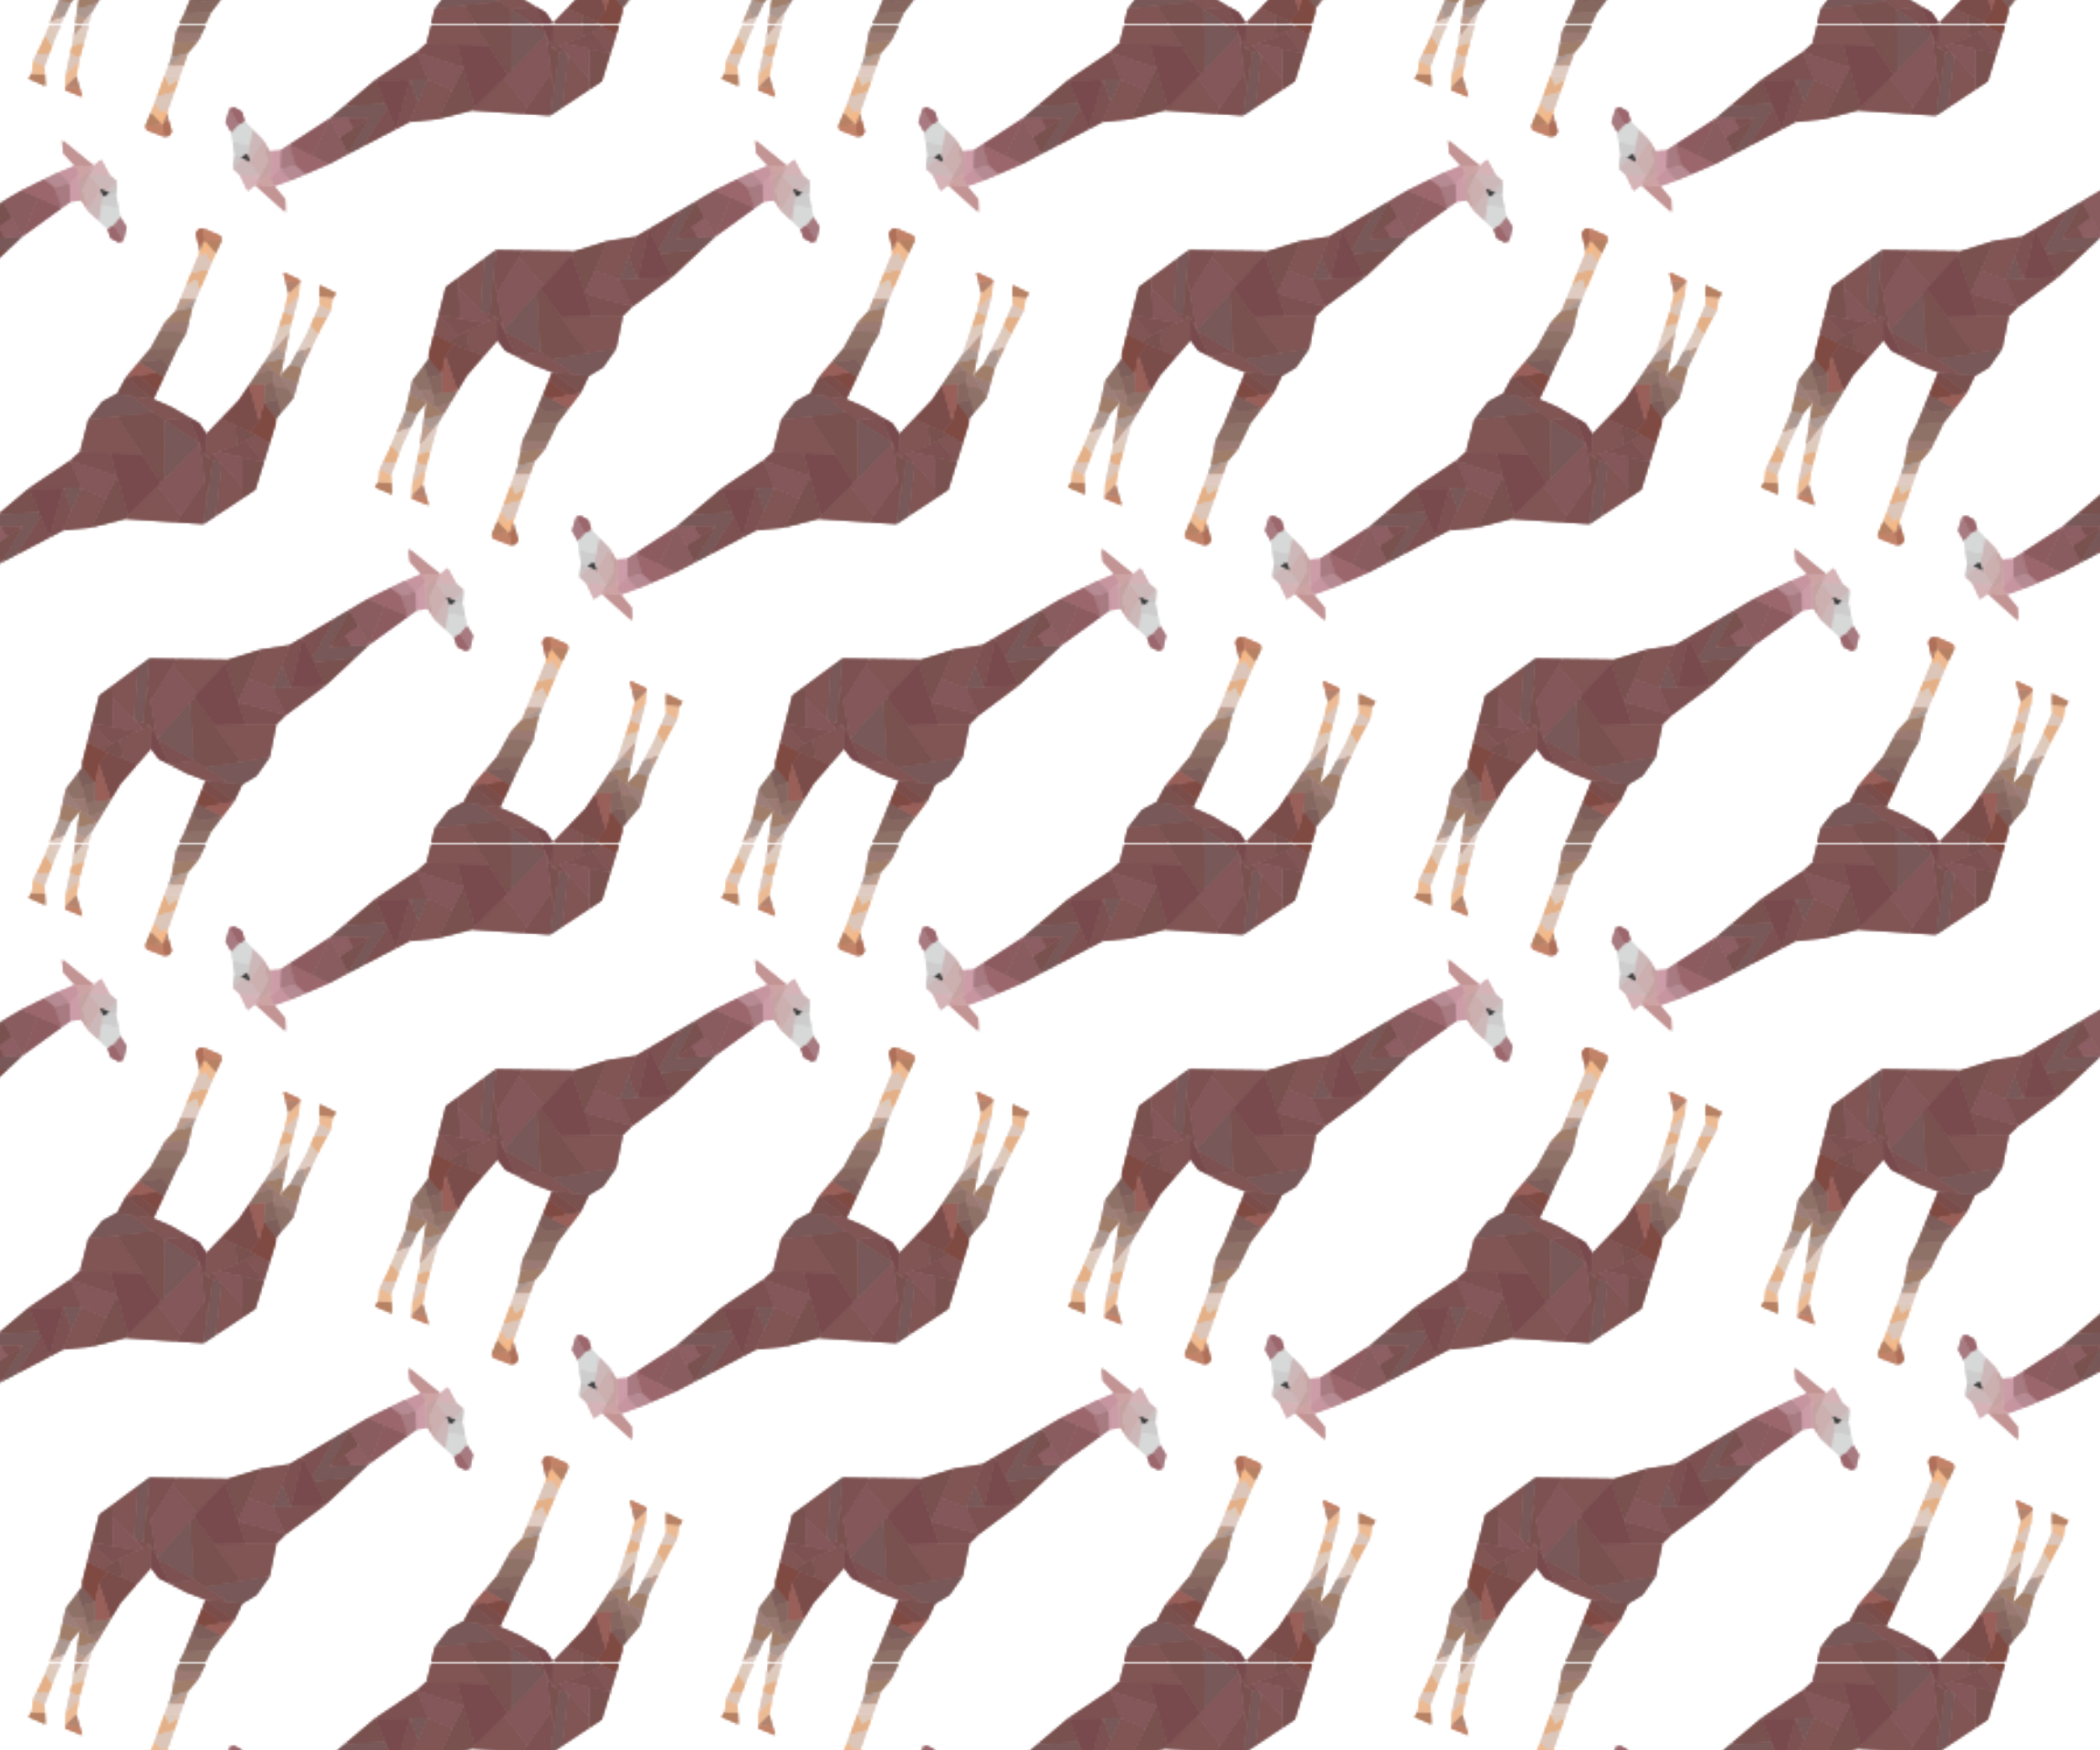 <?xml version="1.0" encoding="UTF-8"?><svg id="uuid-96bd668b-1425-4e79-bad6-74b0c089f5c6" xmlns="http://www.w3.org/2000/svg" width="900" height="750" xmlns:xlink="http://www.w3.org/1999/xlink" viewBox="0 0 900 750"><defs><pattern id="uuid-85607f50-47c5-42d5-9a20-69d7dddb592e" x="0" y="0" width="297" height="350.04" patternTransform="translate(460 -3850)" patternUnits="userSpaceOnUse" viewBox="0 0 297 350.04"><rect y="0" width="297" height="350.04" fill="none" stroke-width="0"/><polygon points="292.07 265.18 308.94 252.99 298.87 248.66 298.87 248.67 292.07 265.18" fill="#8c5b60" stroke-width="0"/><path d="M258.09,265.55l-3.24,8.51,3.71,9.45h.2s4.97-21.27,4.97-21.27l-5.64,3.31ZM198.1,271.26l-1.05,10.65,1.42,7.71,9.48-15.31,1.78-2.86-11.63-.19ZM191.42,297.27l3.96,4.05,3.19-1.43-3.19-1.17-3.97-1.45Z" fill="#7d5151" stroke-width="0"/><polygon points="171.88 338.8 175.44 341.48 178.57 336.3 171.88 338.8" fill="#9b7a73" stroke-width="0"/><polygon points="168.41 336.2 167.27 343.9 175.44 341.48 171.88 338.8 168.41 336.2" fill="#a07e6a" stroke-width="0"/><polygon points="167.27 343.9 167.27 343.9 166.95 346.05 170.82 348.25 173.16 345.27 175.44 341.48 167.27 343.9" fill="#ac9891" stroke-width="0"/><polygon points="166.95 346.05 165.64 354.84 170.82 348.25 166.95 346.05" fill="#bd9d8d" stroke-width="0"/><polygon points="165.64 354.84 171.38 351.7 173.16 345.27 170.82 348.25 165.64 354.84" fill="#dfcbc2" stroke-width="0"/><polygon points="156.28 358.56 157.63 354.98 158.54 353.05 158.54 353.04 155.51 349.5 153.33 354.64 156.28 358.56" fill="#decabb" stroke-width="0"/><polygon points="155.51 349.5 158.92 347.97 157.98 343.69 155.51 349.5" fill="#bd9d8d" stroke-width="0"/><polygon points="155.51 349.5 155.51 349.5 158.54 353.04 161.5 346.81 158.92 347.97 155.51 349.5" fill="#dfcbc2" stroke-width="0"/><polygon points="157.98 343.69 158.92 347.97 161.5 346.81 164.23 341.04 159.48 340.17 157.98 343.69" fill="#ac9891" stroke-width="0"/><polygon points="162.34 327.19 160.93 333.55 160.94 333.55 168.41 336.2 165.07 331.24 162.34 327.19" fill="#9d7f7a" stroke-width="0"/><polygon points="160.93 333.55 159.48 340.17 164.23 341.04 168.41 336.2 160.94 333.55 160.93 333.55" fill="#a07e6a" stroke-width="0"/><polygon points="162.34 327.19 165.07 331.24 170.58 331.24 169.03 326.11 167.35 320.56 162.34 327.19" fill="#8e7268" stroke-width="0"/><polygon points="170.91 333.15 171.88 338.8 178.57 336.3 181.49 331.46 174.71 332.54 170.91 333.15" fill="#8e7268" stroke-width="0"/><polygon points="167.35 320.56 169.03 326.11 174.81 324.44 169.35 317.92 167.35 320.56" fill="#7d5e5a" stroke-width="0"/><polygon points="171.54 307.23 169.41 315.56 169.35 317.92 174.81 324.44 176.45 316.5 176.53 316.3 180.05 311.46 177.7 310.3 171.54 307.23" fill="#7f4a42" stroke-width="0"/><polygon points="176.53 316.3 176.45 316.5 181.49 331.46 185.51 324.8 192.73 316.5 186.73 314.11 180.05 311.46 176.53 316.3" fill="#7b4d4a" stroke-width="0"/><polygon points="185.18 305.89 186.73 314.11 192.73 316.5 192.74 316.5 198.7 309.63 198.58 299.88 195.39 301.31 192.98 302.4 185.18 305.89" fill="#805554" stroke-width="0"/><polygon points="173.64 298.97 171.54 307.23 177.7 310.3 181.78 307.89 173.64 298.97" fill="#805554" stroke-width="0"/><polygon points="176.67 287.08 173.64 298.97 182.74 300.58 182.05 287.7 181.81 283.29 176.67 287.08" fill="#79514e" stroke-width="0"/><polygon points="181.81 283.29 182.05 287.7 191.42 297.27 193.1 274.96 181.81 283.29" fill="#805554" stroke-width="0"/><polygon points="193.1 274.96 193.1 274.96 191.42 297.27 191.42 297.27 195.39 298.71 195.4 298.67 197.05 281.92 198.1 271.26 193.1 274.96" fill="#785858" stroke-width="0"/><polygon points="209.59 352.75 220.43 353.26 224.36 345.19 213.13 345.9 209.59 352.75" fill="#8e7268" stroke-width="0"/><polygon points="213.13 345.9 224.36 345.19 229.17 338.92 219.42 340.82 216.42 337.86 213.13 345.9" fill="#866760" stroke-width="0"/><polygon points="216.42 337.86 219.42 340.82 229.17 338.92 221.57 334.94 218.31 333.24 216.42 337.86" fill="#7d5e5a" stroke-width="0"/><polygon points="218.31 333.24 221.57 334.94 229.15 333.36 220.78 327.17 218.31 333.24" fill="#7f4a42" stroke-width="0"/><polygon points="221.57 334.94 229.17 338.92 234.24 332.29 229.15 333.36 221.57 334.94" fill="#995f59" stroke-width="0"/><polygon points="220.78 327.17 229.15 333.36 234.24 332.29 222.3 323.44 220.78 327.17" fill="#7b4d4a" stroke-width="0"/><polygon points="222.3 323.44 234.24 332.29 237.73 325.05 231.7 324.43 231.69 324.42 222.3 323.44" fill="#79514e" stroke-width="0"/><polygon points="221.89 317.96 231.69 324.42 231.7 324.43 237.73 325.05 243.83 321.41 249.48 313.39 237.38 315.39 221.89 317.96" fill="#785858" stroke-width="0"/><polygon points="206.86 316.6 214.05 320.3 222.3 323.44 231.69 324.42 221.89 317.96 217.17 314.85 206.86 316.6" fill="#805554" stroke-width="0"/><polygon points="198.58 299.88 198.7 309.63 202.08 314.14 206.85 316.59 201.41 305.61 201.41 305.61 201.41 305.6 198.58 299.88" fill="#784a4d" stroke-width="0"/><polygon points="207.95 274.32 218.42 286.35 230.54 273.11 231.73 271.81 209.73 271.45 207.95 274.32" fill="#805554" stroke-width="0"/><polygon points="230.54 273.11 236.15 289.83 240.43 279.91 240.43 279.9 245.79 267.46 231.73 271.81 230.54 273.11" fill="#79514e" stroke-width="0"/><polygon points="225.96 299.84 237.38 315.39 249.48 313.39 252.38 299.27 239.42 299.55 225.96 299.84" fill="#805554" stroke-width="0"/><polygon points="236.15 289.83 239.42 299.55 252.38 299.27 256.35 295.38 236.15 289.83" fill="#7d5151" stroke-width="0"/><polygon points="268.74 272.71 273.47 282.59 286.11 270.76 268.74 272.71" fill="#79514e" stroke-width="0"/><polygon points="240.43 279.9 240.43 279.91 251.08 283.97 258.09 265.55 245.79 267.46 240.43 279.9" fill="#805554" stroke-width="0"/><polygon points="236.15 289.83 256.35 295.38 251.08 283.97 240.43 279.91 236.15 289.83" fill="#84575a" stroke-width="0"/><polygon points="251.08 283.97 256.35 295.38 273.47 282.59 258.75 283.5 258.56 283.51 251.08 283.97" fill="#7d5151" stroke-width="0"/><polygon points="263.73 262.24 267.9 270.96 277.63 254.07 263.73 262.24" fill="#7d5151" stroke-width="0"/><polygon points="267.9 270.96 268.74 272.71 286.11 270.76 292.07 265.18 284.86 265.75 275.01 266.53 283.8 250.44 277.63 254.07 267.9 270.96" fill="#785858" stroke-width="0"/><path d="M166.95,346.05" fill="none" stroke="#1d1d1b" stroke-miterlimit="10" stroke-width=".23"/><polygon points="165.07 331.24 168.41 336.2 171.88 338.8 170.91 333.15 170.58 331.24 165.07 331.24" fill="#9b7a73" stroke-width="0"/><polygon points="176.45 316.5 174.81 324.44 174.71 332.54 181.49 331.46 176.45 316.5" fill="#995f59" stroke-width="0"/><polygon points="169.03 326.11 170.58 331.24 170.91 333.15 174.71 332.54 174.81 324.44 169.03 326.11" fill="#866760" stroke-width="0"/><polygon points="177.7 310.3 180.05 311.46 186.73 314.11 185.18 305.89 181.78 307.89 177.7 310.3" fill="#79514e" stroke-width="0"/><polygon points="173.64 298.97 181.78 307.89 185.18 305.89 192.98 302.4 182.74 300.58 173.64 298.97" fill="#7d5151" stroke-width="0"/><polygon points="182.05 287.7 182.74 300.58 192.98 302.4 195.39 301.31 191.42 297.27 191.42 297.27 182.05 287.7" fill="#84575a" stroke-width="0"/><polygon points="201.41 305.61 206.85 316.59 206.86 316.6 217.17 314.85 201.41 305.61" fill="#7d5151" stroke-width="0"/><polygon points="197.05 281.92 195.4 298.67 195.39 298.71 198.58 299.88 201.41 305.6 198.47 289.63 198.47 289.63 197.05 281.92" fill="#79514e" stroke-width="0"/><polygon points="198.47 289.63 198.47 289.63 201.41 305.6 201.41 305.61 215.52 289.63 217.13 287.8 218.42 286.35 207.95 274.32 198.47 289.63" fill="#84575a" stroke-width="0"/><polygon points="201.41 305.61 201.41 305.61 217.17 314.85 215.52 289.63 201.41 305.61" fill="#785858" stroke-width="0"/><polygon points="215.52 289.63 217.17 314.85 221.89 317.96 237.38 315.39 225.96 299.84 217.13 287.8 215.52 289.63" fill="#79514e" stroke-width="0"/><polygon points="217.13 287.8 225.96 299.84 239.42 299.55 236.15 289.83 230.54 273.11 218.42 286.35 217.13 287.8" fill="#784a4d" stroke-width="0"/><polygon points="263.73 262.24 258.75 283.5 273.47 282.59 268.74 272.71 267.9 270.96 263.73 262.24" fill="#784a4d" stroke-width="0"/><polygon points="254.85 274.06 251.08 283.97 258.56 283.51 254.85 274.06" fill="#785858" stroke-width="0"/><polygon points="275.01 266.53 284.86 265.75 282.08 261.38 275.01 266.53" fill="#7d5151" stroke-width="0"/><polygon points="275.01 266.53 282.08 261.38 287.65 257.31 283.8 250.44 275.01 266.53" fill="#79514e" stroke-width="0"/><polygon points="282.08 261.38 284.86 265.75 292.07 265.18 287.65 257.31 282.08 261.38" fill="#8d5e63" stroke-width="0"/><polygon points="283.8 250.44 287.65 257.31 292.07 265.18 298.87 248.67 298.87 248.66 291.95 245.69 291.92 245.68 291.79 245.75 291.56 245.88 291.56 245.88 283.8 250.44" fill="#895d5f" stroke-width="0"/><polygon points="291.95 245.69 298.87 248.66 308.94 252.99 308.94 252.99 305.81 244.31 301.49 240.97 298.72 242.34 291.95 245.69" fill="#9b676d" stroke-width="0"/><polygon points="31.64 261.94 33.03 266.05 36.37 267.78 38.27 267.16 34.16 260.35 31.64 261.94" fill="#9b676d" stroke-width="0"/><polygon points="34.16 260.35 38.27 267.16 39.65 261.35 36.93 257.05 34.16 260.35" fill="#a77b81" stroke-width="0"/><polygon points="29.51 247.48 28.86 251.94 36.18 253.23 35.05 247.51 32.39 246.72 29.88 248.26 29.51 247.48" fill="#cecdce" stroke-width="0"/><polygon points="28.86 251.94 27.9 258.52 31.64 261.94 34.16 260.35 36.93 257.05 36.18 253.23 28.86 251.94" fill="#d7d8d8" stroke-width="0"/><polygon points="23.34 254.35 27.9 258.52 28.86 251.94 29.51 247.48 28.35 245.01 23.34 254.35" fill="#cdb8b9" stroke-width="0"/><polygon points="31.3 246.2 32.39 246.72 35.05 247.51 35.55 241.84 31.3 246.2" fill="#c9c3c4" stroke-width="0"/><polygon points="28.44 244.84 28.43 244.86 31.3 246.2 35.55 241.84 32.41 239.19 23.92 239.02 28.44 244.84" fill="#cdb8b9" stroke-width="0"/><polygon points="19.29 240.62 19.37 244.04 19.37 244.26 19.49 249.87 20.38 249.76 23.34 254.35 20.87 245.4 23.27 240.38 23.92 239.02 24.93 236.91 27.13 234.01 25.69 235.22 19.76 240.23 19.29 240.62" fill="#c5a3a2" stroke-width="0"/><polygon points="8.81 244.31 11.94 252.99 15.58 250.36 15.37 242.56 8.81 244.31" fill="#a77b81" stroke-width="0"/><polygon points="-4.93 265.18 11.94 252.99 1.87 248.66 1.87 248.67 -4.93 265.18" fill="#8c5b60" stroke-width="0"/><polygon points="-13.2 250.44 -9.35 257.31 -4.93 265.18 1.87 248.67 1.87 248.66 -5.05 245.69 -5.08 245.68 -5.21 245.75 -5.44 245.88 -5.44 245.88 -13.2 250.44" fill="#895d5f" stroke-width="0"/><path d="M17.84,225.85" fill="none" stroke="#1d1d1b" stroke-miterlimit="10" stroke-width=".23"/><polygon points="28.35 245.01 29.51 247.48 29.88 248.26 32.39 246.72 31.3 246.2 28.43 244.86 28.35 245.01" fill="#3d3d3d" stroke-width="0"/><polygon points="15.37 242.56 15.58 250.36 19.49 249.87 19.37 244.26 19.29 240.62 19.25 238.59 17.58 240.3 15.37 242.56" fill="#cd9ca9" stroke-width="0"/><polygon points="23.92 239.02 32.41 239.19 28.86 232.55 27.13 234.01 24.93 236.91 23.92 239.02" fill="#d5b3b7" stroke-width="0"/><polygon points="20.87 245.4 23.34 254.35 28.35 245.01 28.43 244.86 28.44 244.84 23.92 239.02 23.27 240.38 20.87 245.4" fill="#ccafaf" stroke-width="0"/><polygon points="12.23 224.3 12.7 229.61 17.78 235.08 25.69 235.22 12.23 224.3" fill="#c39494" stroke-width="0"/><polygon points="17.78 235.08 19.25 238.59 19.29 240.62 25.69 235.22 17.78 235.08" fill="#cea3a3" stroke-width="0"/><polygon points="10.82 237.99 15.37 242.56 17.58 240.3 19.25 238.59 17.78 235.08 10.82 237.99" fill="#c695a0" stroke-width="0"/><polygon points="4.49 240.97 8.81 244.31 15.37 242.56 10.82 237.99 9.14 238.69 4.71 240.87 4.49 240.97" fill="#b68a92" stroke-width="0"/><polygon points="-5.05 245.69 1.87 248.66 11.94 252.99 11.94 252.99 8.81 244.31 4.49 240.97 1.72 242.34 -5.05 245.69" fill="#9b676d" stroke-width="0"/><polygon points="102.24 322.34 98.82 319.49 95.44 324.5 102.24 322.34" fill="#9b7a73" stroke-width="0"/><polygon points="105.58 325.12 107.1 317.48 98.82 319.49 102.24 322.34 105.58 325.12" fill="#a07e6a" stroke-width="0"/><polygon points="107.1 317.48 107.11 317.48 107.53 315.35 103.78 312.96 101.29 315.82 98.82 319.49 107.1 317.48" fill="#ac9891" stroke-width="0"/><polygon points="107.53 315.35 109.28 306.64 103.78 312.96 107.53 315.35" fill="#bd9d8d" stroke-width="0"/><polygon points="109.28 306.64 103.39 309.49 101.29 315.82 103.78 312.96 109.28 306.64" fill="#dfcbc2" stroke-width="0"/><polygon points="109.28 306.64 109.28 306.64 109.7 304.52 110.24 302.49 105.23 303.93 103.39 309.49 109.28 306.64" fill="#decabb" stroke-width="0"/><polygon points="110.24 302.49 111.06 299.4 107.28 297.74 105.23 303.93 110.24 302.49" fill="#e4b087" stroke-width="0"/><polygon points="111.06 299.4 113.34 290.81 107.72 295.91 107.28 297.74 111.06 299.4" fill="#dcc5b9" stroke-width="0"/><polygon points="113.34 290.81 113.89 285.26 109.2 289.74 107.72 295.91 113.34 290.81" fill="#ecbb94" stroke-width="0"/><polygon points="113.89 285.26 107.89 284.38 109.2 289.74 113.89 285.26" fill="#b4846f" stroke-width="0"/><polygon points="113.89 285.26 114 284.11 107.02 280.83 107.89 284.38 113.89 285.26" fill="#c38369" stroke-width="0"/><polygon points="129.49 289.75 122.52 286.32 122.58 291.27 127.96 291.78 129.49 289.75" fill="#b78264" stroke-width="0"/><polygon points="127.02 297.3 127.96 291.78 122.58 291.27 122.63 294.63 127.02 297.3" fill="#ecbb94" stroke-width="0"/><polygon points="127.02 297.3 122.63 294.63 120.33 299.92 125.45 300.11 127.02 297.3" fill="#dcc5b9" stroke-width="0"/><polygon points="125.45 300.11 120.33 299.92 118.82 303.39 121.57 307.46 123.03 304.45 125.45 300.11" fill="#e4b087" stroke-width="0"/><polygon points="118.82 303.39 117.29 306.9 116.28 308.79 116.28 308.79 119.13 312.48 121.57 307.46 118.82 303.39" fill="#decabb" stroke-width="0"/><polygon points="119.13 312.48 115.65 313.84 116.37 318.16 119.13 312.48" fill="#bd9d8d" stroke-width="0"/><polygon points="119.13 312.48 119.13 312.48 116.28 308.79 113.01 314.87 115.65 313.84 119.13 312.48" fill="#dfcbc2" stroke-width="0"/><polygon points="116.37 318.16 115.65 313.84 113.01 314.87 109.99 320.49 114.7 321.61 116.37 318.16" fill="#ac9891" stroke-width="0"/><polygon points="111.19 334.42 112.91 328.14 112.91 328.13 105.58 325.12 108.66 330.24 111.19 334.42" fill="#9d7f7a" stroke-width="0"/><polygon points="112.91 328.14 114.7 321.61 109.99 320.49 105.58 325.12 112.91 328.13 112.91 328.14" fill="#a07e6a" stroke-width="0"/><polygon points="111.19 334.42 108.66 330.24 103.16 329.96 104.46 335.16 105.85 340.79 111.19 334.42" fill="#8e7268" stroke-width="0"/><polygon points="102.93 328.04 102.24 322.34 95.44 324.5 92.28 329.19 99.1 328.46 102.93 328.04" fill="#8e7268" stroke-width="0"/><polygon points="105.85 340.79 104.46 335.16 98.6 336.54 103.73 343.33 105.85 340.79" fill="#7d5e5a" stroke-width="0"/><polygon points="101 353.89 103.54 345.68 103.73 343.33 98.6 336.54 96.56 344.39 96.47 344.59 92.7 349.24 94.99 350.52 101 353.89" fill="#7f4a42" stroke-width="0"/><polygon points="96.47 344.59 96.56 344.39 92.28 329.19 87.92 335.64 80.29 343.57 86.18 346.26 92.7 349.24 96.47 344.59" fill="#7b4d4a" stroke-width="0"/><polygon points="87.3 354.55 86.18 346.26 80.29 343.57 80.29 343.57 73.99 350.13 73.62 359.87 76.88 358.6 79.34 357.65 87.3 354.55" fill="#805554" stroke-width="0"/><polygon points="77.9 272.4 76.28 270.54 73.15 272.39 76.07 276.45 76.85 274.62 77.9 272.4" fill="#ecbb94" stroke-width="0"/><polygon points="71.29 271.97 73.31 267.14 70.67 269.23 71.29 271.97" fill="#b4846f" stroke-width="0"/><polygon points="76.28 270.54 73.31 267.14 71.29 271.97 70.46 273.99 73.15 272.39 76.28 270.54" fill="#f5b887" stroke-width="0"/><polygon points="80.58 266.73 73.31 267.14 76.28 270.54 77.9 272.4 80.58 266.73" fill="#b78264" stroke-width="0"/><polygon points="73.31 267.14 72.7 262 70.66 262.32 69.48 264.02 70.67 269.23 73.31 267.14" fill="#af705a" stroke-width="0"/><polygon points="80.58 266.73 80.03 265.21 72.7 262 73.31 267.14 80.58 266.73" fill="#c38369" stroke-width="0"/><polygon points="71.09 288.04 74.83 279.34 74.79 279.35 67.6 280.96 65.47 286.17 69.62 283.61 71.09 288.04" fill="#e4b087" stroke-width="0"/><polygon points="74.83 279.34 76.07 276.45 73.15 272.39 70.46 273.99 67.6 280.96 74.79 279.35 74.83 279.34" fill="#dcc5b9" stroke-width="0"/><polygon points="71.09 288.04 69.62 283.61 65.47 286.17 64.91 287.51 71.09 288.04" fill="#decabb" stroke-width="0"/><polygon points="69.29 292.23 71.09 288.04 64.91 287.51 63.02 292.12 69.29 292.23" fill="#dfcbc2" stroke-width="0"/><polygon points="69.29 292.23 63.02 292.12 60.85 297.42 69.29 292.23" fill="#bd9d8d" stroke-width="0"/><polygon points="66.38 301.77 67.78 295.75 60.85 297.42 56.19 302.37 66.38 301.77" fill="#a07e6a" stroke-width="0"/><polygon points="65.28 306.52 66.38 301.77 56.19 302.37 54.48 305.47 65.28 306.52" fill="#9b7a73" stroke-width="0"/><polygon points="65.28 306.52 54.48 305.47 50.15 313.33 61.4 313.18 65.28 306.52" fill="#8e7268" stroke-width="0"/><polygon points="61.4 313.18 50.15 313.33 45.04 319.35 54.86 317.94 57.71 321.05 61.4 313.18" fill="#866760" stroke-width="0"/><polygon points="57.71 321.05 54.86 317.94 45.04 319.35 52.42 323.7 55.6 325.57 57.71 321.05" fill="#7d5e5a" stroke-width="0"/><polygon points="55.6 325.57 52.42 323.7 44.77 324.9 52.82 331.5 55.6 325.57" fill="#7f4a42" stroke-width="0"/><polygon points="52.42 323.7 45.04 319.35 39.63 325.71 44.77 324.9 52.42 323.7" fill="#995f59" stroke-width="0"/><polygon points="52.82 331.5 44.77 324.9 39.63 325.71 51.11 335.15 52.82 331.5" fill="#7b4d4a" stroke-width="0"/><polygon points="51.11 335.15 39.63 325.71 35.79 332.77 41.77 333.7 41.78 333.7 51.11 335.15" fill="#79514e" stroke-width="0"/><polygon points="51.25 340.65 41.78 333.7 41.77 333.7 35.79 332.77 29.51 336.1 23.46 343.83 35.65 342.43 51.25 340.65" fill="#785858" stroke-width="0"/><polygon points="66.19 342.77 59.19 338.7 51.11 335.15 41.78 333.7 51.25 340.65 55.81 343.99 66.19 342.77" fill="#805554" stroke-width="0"/><polygon points="73.62 359.87 73.99 350.13 70.84 345.46 66.2 342.77 71.08 354.01 71.08 354.02 71.08 354.02 73.62 359.87" fill="#784a4d" stroke-width="0"/><polygon points="46.27 358.54 35.65 342.43 23.46 343.83 19.86 357.78 32.82 358.15 46.27 358.54" fill="#805554" stroke-width="0"/><path d="M107.53,315.35" fill="none" stroke="#1d1d1b" stroke-miterlimit="10" stroke-width=".23"/><polygon points="108.66 330.24 105.58 325.12 102.24 322.34 102.93 328.04 103.16 329.96 108.66 330.24" fill="#9b7a73" stroke-width="0"/><polygon points="67.78 295.75 69.29 292.23 60.85 297.42 67.78 295.75" fill="#ac9891" stroke-width="0"/><polygon points="96.56 344.39 98.6 336.54 99.1 328.46 92.28 329.19 96.56 344.39" fill="#995f59" stroke-width="0"/><polygon points="104.46 335.16 103.16 329.96 102.93 328.04 99.1 328.46 98.6 336.54 104.46 335.16" fill="#866760" stroke-width="0"/><polygon points="94.99 350.52 92.7 349.24 86.18 346.26 87.3 354.55 90.8 352.72 94.99 350.52" fill="#79514e" stroke-width="0"/><polygon points="71.08 354.01 66.2 342.77 66.19 342.77 55.81 343.99 71.08 354.01" fill="#7d5151" stroke-width="0"/><polygon points="71.08 354.02 71.08 354.01 55.81 343.99 56.19 369.27 71.08 354.02" fill="#785858" stroke-width="0"/><polygon points="56.19 369.27 55.81 343.99 51.25 340.65 35.65 342.43 46.27 358.54 54.49 371.01 56.19 369.27" fill="#79514e" stroke-width="0"/><polygon points="294.81 197.71 301.94 200.79 301.63 195.84 296.23 195.6 294.81 197.71" fill="#b78264" stroke-width="0"/><polygon points="296.89 190.04 296.23 195.6 301.63 195.84 301.41 192.49 296.89 190.04" fill="#ecbb94" stroke-width="0"/><polygon points="296.89 190.04 301.41 192.49 303.44 187.09 298.32 187.16 296.89 190.04" fill="#dcc5b9" stroke-width="0"/><polygon points="180.14 86.92 181.53 91.03 184.87 92.77 186.77 92.14 182.66 85.34 180.14 86.92" fill="#9b676d" stroke-width="0"/><polygon points="182.66 85.34 186.77 92.14 188.15 86.33 185.43 82.03 182.66 85.34" fill="#a77b81" stroke-width="0"/><polygon points="178.01 72.46 177.36 76.92 184.68 78.22 183.55 72.49 180.89 71.71 178.38 73.24 178.01 72.46" fill="#cecdce" stroke-width="0"/><polygon points="177.36 76.92 176.4 83.51 180.14 86.92 182.66 85.34 185.43 82.03 184.68 78.22 177.36 76.92" fill="#d7d8d8" stroke-width="0"/><polygon points="171.84 79.33 176.4 83.51 177.36 76.92 178.01 72.46 176.85 70 171.84 79.33" fill="#cdb8b9" stroke-width="0"/><polygon points="179.8 71.19 180.89 71.71 183.55 72.49 184.05 66.82 179.8 71.19" fill="#c9c3c4" stroke-width="0"/><polygon points="176.94 69.82 176.93 69.84 179.8 71.19 184.05 66.82 180.91 64.17 172.42 64 176.94 69.82" fill="#cdb8b9" stroke-width="0"/><polygon points="167.79 65.6 167.87 69.02 167.87 69.24 167.99 74.85 168.88 74.74 171.84 79.33 169.37 70.38 171.77 65.36 172.42 64 173.43 61.89 175.63 58.99 174.19 60.2 168.26 65.21 167.79 65.6" fill="#c5a3a2" stroke-width="0"/><polygon points="157.31 69.29 160.44 77.97 164.08 75.34 163.87 67.55 157.31 69.29" fill="#a77b81" stroke-width="0"/><polygon points="143.57 90.16 160.44 77.97 150.37 73.65 150.37 73.65 143.57 90.16" fill="#8c5b60" stroke-width="0"/><path d="M109.59,90.53l-3.24,8.51,3.71,9.45h.2s4.97-21.27,4.97-21.27l-5.64,3.31ZM49.6,96.25l-1.05,10.65,1.42,7.71,9.48-15.31,1.78-2.86-11.63-.19ZM42.92,122.25l3.96,4.05,3.19-1.43-3.19-1.17-3.97-1.45Z" fill="#7d5151" stroke-width="0"/><polygon points="23.38 163.79 26.94 166.46 30.07 161.29 23.38 163.79" fill="#9b7a73" stroke-width="0"/><polygon points="19.91 161.18 18.77 168.88 26.94 166.46 23.38 163.79 19.91 161.18" fill="#a07e6a" stroke-width="0"/><polygon points="18.77 168.88 18.77 168.89 18.45 171.03 22.32 173.23 24.66 170.25 26.94 166.46 18.77 168.88" fill="#ac9891" stroke-width="0"/><polygon points="18.45 171.03 17.14 179.82 22.32 173.23 18.45 171.03" fill="#bd9d8d" stroke-width="0"/><polygon points="17.14 179.82 22.88 176.68 24.66 170.25 22.32 173.23 17.14 179.82" fill="#dfcbc2" stroke-width="0"/><polygon points="17.14 179.82 17.14 179.82 16.83 181.96 16.39 184.02 21.32 182.32 22.88 176.68 17.14 179.82" fill="#decabb" stroke-width="0"/><polygon points="16.39 184.02 15.73 187.14 19.59 188.61 21.32 182.32 16.39 184.02" fill="#e4b087" stroke-width="0"/><polygon points="15.73 187.14 13.88 195.83 19.24 190.46 19.59 188.61 15.73 187.14" fill="#dcc5b9" stroke-width="0"/><polygon points="13.88 195.83 13.61 201.41 18.07 196.7 19.24 190.46 13.88 195.83" fill="#ecbb94" stroke-width="0"/><polygon points="13.61 201.41 19.65 201.99 18.07 196.7 13.61 201.41" fill="#b4846f" stroke-width="0"/><polygon points="13.61 201.41 13.55 202.56 20.69 205.48 19.65 201.99 13.61 201.41" fill="#c38369" stroke-width="0"/><polygon points="-2.19 197.71 4.94 200.79 4.63 195.84 -.77 195.6 -2.19 197.71" fill="#b78264" stroke-width="0"/><polygon points="-.11 190.04 -.77 195.6 4.63 195.84 4.41 192.49 -.11 190.04" fill="#ecbb94" stroke-width="0"/><polygon points="-.11 190.04 4.41 192.49 6.44 187.09 1.32 187.16 -.11 190.04" fill="#dcc5b9" stroke-width="0"/><polygon points="1.32 187.16 6.44 187.09 7.78 183.54 4.83 179.62 3.52 182.7 1.32 187.16" fill="#e4b087" stroke-width="0"/><polygon points="7.78 183.54 9.13 179.96 10.04 178.03 10.04 178.03 7.01 174.49 4.83 179.62 7.78 183.54" fill="#decabb" stroke-width="0"/><polygon points="7.01 174.48 10.42 172.95 9.48 168.67 7.01 174.48" fill="#bd9d8d" stroke-width="0"/><polygon points="7.01 174.48 7.01 174.49 10.04 178.03 13 171.79 10.42 172.95 7.01 174.48" fill="#dfcbc2" stroke-width="0"/><polygon points="9.48 168.67 10.42 172.95 13 171.79 15.73 166.02 10.98 165.15 9.48 168.67" fill="#ac9891" stroke-width="0"/><polygon points="13.84 152.17 12.43 158.54 12.44 158.54 19.91 161.18 16.57 156.22 13.84 152.17" fill="#9d7f7a" stroke-width="0"/><polygon points="12.43 158.54 10.98 165.15 15.73 166.02 19.91 161.18 12.44 158.54 12.43 158.54" fill="#a07e6a" stroke-width="0"/><polygon points="13.84 152.17 16.57 156.22 22.08 156.22 20.53 151.09 18.85 145.54 13.84 152.17" fill="#8e7268" stroke-width="0"/><polygon points="22.41 158.13 23.38 163.79 30.07 161.29 32.99 156.45 26.21 157.52 22.41 158.13" fill="#8e7268" stroke-width="0"/><polygon points="18.85 145.54 20.53 151.09 26.31 149.42 20.85 142.9 18.85 145.54" fill="#7d5e5a" stroke-width="0"/><polygon points="23.04 132.21 20.91 140.54 20.85 142.9 26.31 149.42 27.95 141.48 28.03 141.28 31.55 136.45 29.2 135.28 23.04 132.21" fill="#7f4a42" stroke-width="0"/><polygon points="28.03 141.28 27.95 141.48 32.99 156.45 37.01 149.78 44.23 141.48 38.23 139.09 31.55 136.45 28.03 141.28" fill="#7b4d4a" stroke-width="0"/><polygon points="36.68 130.87 38.23 139.09 44.23 141.48 44.24 141.48 50.2 134.62 50.08 124.86 46.89 126.3 44.48 127.38 36.68 130.87" fill="#805554" stroke-width="0"/><polygon points="25.14 123.95 23.04 132.21 29.2 135.28 33.28 132.88 25.14 123.95" fill="#805554" stroke-width="0"/><polygon points="28.17 112.06 25.14 123.95 34.24 125.56 33.55 112.68 33.31 108.27 28.17 112.06" fill="#79514e" stroke-width="0"/><polygon points="33.31 108.27 33.55 112.68 42.92 122.25 44.6 99.94 33.31 108.27" fill="#805554" stroke-width="0"/><polygon points="44.6 99.94 44.6 99.94 42.92 122.25 42.92 122.25 46.89 123.7 46.9 123.66 48.55 106.9 49.6 96.25 44.6 99.94" fill="#785858" stroke-width="0"/><polygon points="50.2 212.44 51.92 214.22 54.94 212.21 51.83 208.31 51.14 210.17 50.2 212.44" fill="#ecbb94" stroke-width="0"/><polygon points="56.83 212.54 55.05 217.47 57.59 215.25 56.83 212.54" fill="#b4846f" stroke-width="0"/><polygon points="51.92 214.22 55.05 217.47 56.83 212.54 57.55 210.48 54.94 212.21 51.92 214.22" fill="#f5b887" stroke-width="0"/><polygon points="47.8 218.24 55.05 217.47 51.92 214.22 50.2 212.44 47.8 218.24" fill="#b78264" stroke-width="0"/><polygon points="55.05 217.47 55.91 222.57 57.94 222.15 59.03 220.38 57.59 215.25 55.05 217.47" fill="#af705a" stroke-width="0"/><polygon points="47.8 218.24 48.43 219.73 55.91 222.57 55.05 217.47 47.8 218.24" fill="#c38369" stroke-width="0"/><polygon points="56.22 196.48 52.92 205.36 52.95 205.34 60.06 203.37 61.93 198.07 57.91 200.83 56.22 196.48" fill="#e4b087" stroke-width="0"/><polygon points="52.92 205.36 51.83 208.31 54.94 212.21 57.55 210.48 60.06 203.37 52.95 205.34 52.92 205.36" fill="#dcc5b9" stroke-width="0"/><polygon points="56.22 196.48 57.91 200.83 61.93 198.07 62.41 196.69 56.22 196.48" fill="#decabb" stroke-width="0"/><polygon points="57.8 192.2 56.22 196.48 62.41 196.69 64.07 192 57.8 192.2" fill="#dfcbc2" stroke-width="0"/><polygon points="57.8 192.2 64.07 192 65.97 186.6 57.8 192.2" fill="#bd9d8d" stroke-width="0"/><polygon points="60.23 182.53 59.13 188.61 65.97 186.6 70.38 181.42 60.23 182.53" fill="#a07e6a" stroke-width="0"/><polygon points="61.09 177.73 60.23 182.53 70.38 181.42 71.93 178.24 61.09 177.73" fill="#9b7a73" stroke-width="0"/><polygon points="61.09 177.73 71.93 178.24 75.86 170.17 64.63 170.88 61.09 177.73" fill="#8e7268" stroke-width="0"/><polygon points="64.63 170.88 75.86 170.17 80.67 163.9 70.92 165.8 67.92 162.84 64.63 170.88" fill="#866760" stroke-width="0"/><polygon points="67.92 162.84 70.92 165.8 80.67 163.9 73.07 159.92 69.81 158.22 67.92 162.84" fill="#7d5e5a" stroke-width="0"/><polygon points="69.81 158.22 73.07 159.92 80.65 158.34 72.28 152.15 69.81 158.22" fill="#7f4a42" stroke-width="0"/><polygon points="73.07 159.92 80.67 163.9 85.74 157.28 80.65 158.34 73.07 159.92" fill="#995f59" stroke-width="0"/><polygon points="72.28 152.15 80.65 158.34 85.74 157.28 73.8 148.42 72.28 152.15" fill="#7b4d4a" stroke-width="0"/><polygon points="73.8 148.42 85.74 157.28 89.23 150.04 83.2 149.41 83.19 149.41 73.8 148.42" fill="#79514e" stroke-width="0"/><polygon points="73.39 142.94 83.19 149.41 83.2 149.41 89.23 150.04 95.33 146.39 100.98 138.37 88.88 140.37 73.39 142.94" fill="#785858" stroke-width="0"/><polygon points="58.36 141.58 65.55 145.28 73.8 148.42 83.19 149.41 73.39 142.94 68.67 139.83 58.36 141.58" fill="#805554" stroke-width="0"/><polygon points="50.08 124.86 50.2 134.62 53.58 139.12 58.35 141.57 52.91 130.59 52.91 130.59 52.91 130.58 50.08 124.86" fill="#784a4d" stroke-width="0"/><polygon points="59.45 99.3 69.92 111.33 82.04 98.09 83.23 96.8 61.23 96.44 59.45 99.3" fill="#805554" stroke-width="0"/><polygon points="82.04 98.09 87.65 114.81 91.93 104.89 91.93 104.88 97.29 92.44 83.23 96.8 82.04 98.09" fill="#79514e" stroke-width="0"/><polygon points="77.46 124.82 88.88 140.37 100.98 138.37 103.88 124.25 90.92 124.53 77.46 124.82" fill="#805554" stroke-width="0"/><polygon points="87.65 114.81 90.92 124.53 103.88 124.25 107.85 120.37 87.65 114.81" fill="#7d5151" stroke-width="0"/><polygon points="120.24 97.69 124.97 107.58 137.61 95.74 120.24 97.69" fill="#79514e" stroke-width="0"/><polygon points="91.93 104.88 91.93 104.89 102.58 108.95 109.59 90.53 97.29 92.44 91.93 104.88" fill="#805554" stroke-width="0"/><polygon points="87.65 114.81 107.85 120.37 102.58 108.95 91.93 104.89 87.65 114.81" fill="#84575a" stroke-width="0"/><polygon points="102.58 108.95 107.85 120.37 124.97 107.58 110.25 108.48 110.06 108.49 102.58 108.95" fill="#7d5151" stroke-width="0"/><polygon points="115.23 87.22 119.4 95.95 129.13 79.05 115.23 87.22" fill="#7d5151" stroke-width="0"/><polygon points="119.4 95.95 120.24 97.69 137.61 95.74 143.57 90.16 136.36 90.73 126.51 91.51 135.3 75.43 129.13 79.05 119.4 95.95" fill="#785858" stroke-width="0"/><path d="M18.45,171.03" fill="none" stroke="#1d1d1b" stroke-miterlimit="10" stroke-width=".23"/><polygon points="16.57 156.22 19.91 161.18 23.38 163.79 22.41 158.13 22.08 156.22 16.57 156.22" fill="#9b7a73" stroke-width="0"/><polygon points="59.13 188.61 57.8 192.2 65.97 186.6 59.13 188.61" fill="#ac9891" stroke-width="0"/><polygon points="27.95 141.48 26.31 149.42 26.21 157.52 32.99 156.45 27.95 141.48" fill="#995f59" stroke-width="0"/><polygon points="20.53 151.09 22.08 156.22 22.41 158.13 26.21 157.52 26.31 149.42 20.53 151.09" fill="#866760" stroke-width="0"/><polygon points="29.2 135.28 31.55 136.45 38.23 139.09 36.68 130.87 33.28 132.88 29.2 135.28" fill="#79514e" stroke-width="0"/><polygon points="25.14 123.95 33.28 132.88 36.68 130.87 44.48 127.38 34.24 125.56 25.14 123.95" fill="#7d5151" stroke-width="0"/><polygon points="33.55 112.68 34.24 125.56 44.48 127.38 46.89 126.3 42.92 122.25 42.92 122.25 33.55 112.68" fill="#84575a" stroke-width="0"/><polygon points="52.91 130.59 58.35 141.57 58.36 141.58 68.67 139.83 52.91 130.59" fill="#7d5151" stroke-width="0"/><polygon points="48.55 106.9 46.9 123.66 46.89 123.7 50.08 124.86 52.91 130.58 49.97 114.61 49.97 114.61 48.55 106.9" fill="#79514e" stroke-width="0"/><polygon points="49.97 114.61 49.97 114.61 52.91 130.58 52.91 130.59 67.02 114.61 68.63 112.79 69.92 111.33 59.45 99.3 49.97 114.61" fill="#84575a" stroke-width="0"/><polygon points="52.91 130.59 52.91 130.59 68.67 139.83 67.02 114.61 52.91 130.59" fill="#785858" stroke-width="0"/><polygon points="67.02 114.61 68.67 139.83 73.39 142.94 88.88 140.37 77.46 124.82 68.63 112.79 67.02 114.61" fill="#79514e" stroke-width="0"/><polygon points="68.63 112.79 77.46 124.82 90.92 124.53 87.65 114.81 82.04 98.09 69.92 111.33 68.63 112.79" fill="#784a4d" stroke-width="0"/><polygon points="115.23 87.22 110.25 108.48 124.97 107.58 120.24 97.69 119.4 95.95 115.23 87.22" fill="#784a4d" stroke-width="0"/><polygon points="106.35 99.04 102.58 108.95 110.06 108.49 106.35 99.04" fill="#785858" stroke-width="0"/><polygon points="126.51 91.51 136.36 90.73 133.58 86.36 126.51 91.51" fill="#7d5151" stroke-width="0"/><polygon points="126.51 91.51 133.58 86.36 139.15 82.29 135.3 75.43 126.51 91.51" fill="#79514e" stroke-width="0"/><polygon points="133.58 86.36 136.36 90.73 143.57 90.16 139.15 82.29 133.58 86.36" fill="#8d5e63" stroke-width="0"/><polygon points="135.3 75.43 139.15 82.29 143.57 90.16 150.37 73.65 150.37 73.65 143.45 70.67 143.42 70.66 143.29 70.73 143.06 70.86 143.06 70.86 135.3 75.43" fill="#895d5f" stroke-width="0"/><path d="M166.34,50.84" fill="none" stroke="#1d1d1b" stroke-miterlimit="10" stroke-width=".23"/><polygon points="176.85 70 178.01 72.46 178.38 73.24 180.89 71.71 179.8 71.19 176.93 69.84 176.85 70" fill="#3d3d3d" stroke-width="0"/><polygon points="163.87 67.55 164.08 75.34 167.99 74.85 167.87 69.24 167.79 65.6 167.75 63.57 166.08 65.28 163.87 67.55" fill="#cd9ca9" stroke-width="0"/><polygon points="172.42 64 180.91 64.17 177.36 57.53 175.63 58.99 173.43 61.89 172.42 64" fill="#d5b3b7" stroke-width="0"/><polygon points="169.37 70.38 171.84 79.33 176.85 70 176.93 69.84 176.94 69.82 172.42 64 171.77 65.36 169.37 70.38" fill="#ccafaf" stroke-width="0"/><polygon points="160.73 49.28 161.2 54.59 166.28 60.06 174.19 60.2 160.73 49.28" fill="#c39494" stroke-width="0"/><polygon points="166.28 60.06 167.75 63.57 167.79 65.6 174.19 60.2 166.28 60.06" fill="#cea3a3" stroke-width="0"/><polygon points="159.32 62.97 163.87 67.55 166.08 65.28 167.75 63.57 166.28 60.06 159.32 62.97" fill="#c695a0" stroke-width="0"/><polygon points="152.99 65.96 157.31 69.29 163.87 67.55 159.32 62.97 157.64 63.67 153.21 65.85 152.99 65.96" fill="#b68a92" stroke-width="0"/><polygon points="143.45 70.67 150.37 73.65 160.44 77.97 160.44 77.97 157.31 69.29 152.99 65.96 150.22 67.32 143.45 70.67" fill="#9b676d" stroke-width="0"/><polygon points="90.32 216.22 89.13 212.04 85.89 210.14 83.96 210.67 87.72 217.67 90.32 216.22" fill="#9b676d" stroke-width="0"/><polygon points="87.72 217.67 83.96 210.67 82.29 216.4 84.79 220.84 87.72 217.67" fill="#a77b81" stroke-width="0"/><polygon points="91.72 230.77 92.59 226.34 85.35 224.68 86.19 230.45 88.8 231.37 91.39 229.97 91.72 230.77" fill="#cecdce" stroke-width="0"/><polygon points="92.59 226.34 93.88 219.81 90.32 216.22 87.72 217.67 84.79 220.84 85.35 224.68 92.59 226.34" fill="#d7d8d8" stroke-width="0"/><polygon points="98.23 224.22 93.88 219.81 92.59 226.34 91.72 230.77 92.76 233.29 98.23 224.22" fill="#cdb8b9" stroke-width="0"/><polygon points="89.87 231.95 88.8 231.37 86.19 230.45 85.4 236.1 89.87 231.95" fill="#c9c3c4" stroke-width="0"/><polygon points="92.65 233.45 92.66 233.44 89.87 231.95 85.4 236.1 88.41 238.9 96.87 239.5 92.65 233.45" fill="#cdb8b9" stroke-width="0"/><polygon points="101.58 238.13 101.68 234.71 101.68 234.49 101.85 228.88 100.96 228.94 98.23 224.22 100.25 233.28 97.59 238.17 96.87 239.5 95.76 241.55 93.42 244.34 94.91 243.2 101.09 238.5 101.58 238.13" fill="#c5a3a2" stroke-width="0"/><polygon points="112.23 234.97 109.55 226.14 105.78 228.59 105.6 236.39 112.23 234.97" fill="#a77b81" stroke-width="0"/><polygon points="127.01 214.82 109.55 226.14 119.38 230.97 119.39 230.97 127.01 214.82" fill="#8c5b60" stroke-width="0"/><path d="M160.96,216.15l3.66-8.33-3.23-9.62h-.2s-6.04,20.98-6.04,20.98l5.8-3.03ZM221.16,213.46l1.58-10.59-1.03-7.77-10.24,14.81-1.92,2.77,11.6.77ZM229.14,187.83l-3.76-4.24-3.26,1.27,3.13,1.33,3.89,1.65Z" fill="#7d5151" stroke-width="0"/><polygon points="250.74 147.32 247.32 144.47 243.94 149.49 250.74 147.32" fill="#9b7a73" stroke-width="0"/><polygon points="254.08 150.1 255.6 142.47 247.32 144.47 250.74 147.32 254.08 150.1" fill="#a07e6a" stroke-width="0"/><polygon points="255.6 142.47 255.61 142.46 256.03 140.33 252.28 137.95 249.79 140.8 247.32 144.47 255.6 142.47" fill="#ac9891" stroke-width="0"/><polygon points="256.03 140.33 257.78 131.62 252.28 137.95 256.03 140.33" fill="#bd9d8d" stroke-width="0"/><polygon points="257.78 131.62 251.89 134.47 249.79 140.8 252.28 137.95 257.78 131.62" fill="#dfcbc2" stroke-width="0"/><polygon points="257.78 131.62 257.78 131.62 258.2 129.51 258.74 127.47 253.73 128.92 251.89 134.47 257.78 131.62" fill="#decabb" stroke-width="0"/><polygon points="258.74 127.47 259.56 124.38 255.78 122.72 253.73 128.92 258.74 127.47" fill="#e4b087" stroke-width="0"/><polygon points="259.56 124.38 261.84 115.79 256.22 120.89 255.78 122.72 259.56 124.38" fill="#dcc5b9" stroke-width="0"/><polygon points="261.84 115.79 262.39 110.24 257.7 114.72 256.22 120.89 261.84 115.79" fill="#ecbb94" stroke-width="0"/><polygon points="262.39 110.24 256.39 109.36 257.7 114.72 262.39 110.24" fill="#b4846f" stroke-width="0"/><polygon points="262.39 110.24 262.5 109.09 255.52 105.81 256.39 109.36 262.39 110.24" fill="#c38369" stroke-width="0"/><polygon points="277.99 114.73 271.02 111.3 271.08 116.25 276.46 116.76 277.99 114.73" fill="#b78264" stroke-width="0"/><polygon points="275.52 122.28 276.46 116.76 271.08 116.25 271.13 119.61 275.52 122.28" fill="#ecbb94" stroke-width="0"/><polygon points="275.52 122.28 271.13 119.61 268.83 124.9 273.95 125.09 275.52 122.28" fill="#dcc5b9" stroke-width="0"/><polygon points="273.95 125.09 268.83 124.9 267.32 128.37 270.07 132.45 271.53 129.43 273.95 125.09" fill="#e4b087" stroke-width="0"/><polygon points="267.32 128.37 265.79 131.89 264.78 133.77 264.78 133.77 267.63 137.46 270.07 132.45 267.32 128.37" fill="#decabb" stroke-width="0"/><polygon points="267.63 137.46 264.15 138.82 264.87 143.14 267.63 137.46" fill="#bd9d8d" stroke-width="0"/><polygon points="267.63 137.46 267.63 137.46 264.78 133.77 261.51 139.85 264.15 138.82 267.63 137.46" fill="#dfcbc2" stroke-width="0"/><polygon points="264.87 143.14 264.15 138.82 261.51 139.85 258.49 145.48 263.2 146.59 264.87 143.14" fill="#ac9891" stroke-width="0"/><polygon points="259.69 159.4 261.41 153.12 261.41 153.12 254.08 150.1 257.16 155.22 259.69 159.4" fill="#9d7f7a" stroke-width="0"/><polygon points="261.41 153.12 263.2 146.59 258.49 145.48 254.08 150.1 261.41 153.12 261.41 153.12" fill="#a07e6a" stroke-width="0"/><polygon points="259.69 159.4 257.16 155.22 251.66 154.94 252.96 160.14 254.35 165.77 259.69 159.4" fill="#8e7268" stroke-width="0"/><polygon points="251.43 153.02 250.74 147.32 243.94 149.49 240.78 154.17 247.6 153.44 251.43 153.02" fill="#8e7268" stroke-width="0"/><polygon points="254.35 165.77 252.96 160.14 247.1 161.53 252.23 168.31 254.35 165.77" fill="#7d5e5a" stroke-width="0"/><polygon points="249.5 178.88 252.04 170.66 252.23 168.31 247.1 161.53 245.06 169.37 244.97 169.57 241.2 174.22 243.49 175.5 249.5 178.88" fill="#7f4a42" stroke-width="0"/><polygon points="244.97 169.57 245.06 169.37 240.78 154.17 236.42 160.62 228.79 168.56 234.68 171.24 241.2 174.22 244.97 169.57" fill="#7b4d4a" stroke-width="0"/><polygon points="235.8 179.53 234.68 171.24 228.79 168.56 228.79 168.56 222.49 175.11 222.12 184.86 225.38 183.59 227.84 182.63 235.8 179.53" fill="#805554" stroke-width="0"/><polygon points="246.98 187.02 249.5 178.88 243.49 175.5 239.3 177.7 246.98 187.02" fill="#805554" stroke-width="0"/><polygon points="243.36 198.74 246.98 187.02 237.98 184.95 238.02 197.85 238.04 202.27 243.36 198.74" fill="#79514e" stroke-width="0"/><polygon points="238.04 202.27 238.02 197.85 229.14 187.83 226.34 210.02 238.04 202.27" fill="#805554" stroke-width="0"/><polygon points="226.34 210.03 226.34 210.02 229.14 187.83 229.14 187.83 225.25 186.18 225.23 186.22 222.74 202.87 221.16 213.46 226.34 210.03" fill="#785858" stroke-width="0"/><polygon points="226.4 97.39 224.78 95.52 221.65 97.38 224.57 101.43 225.35 99.61 226.4 97.39" fill="#ecbb94" stroke-width="0"/><polygon points="219.79 96.95 221.81 92.12 219.17 94.21 219.79 96.95" fill="#b4846f" stroke-width="0"/><polygon points="224.78 95.52 221.81 92.12 219.79 96.95 218.96 98.97 221.65 97.38 224.78 95.52" fill="#f5b887" stroke-width="0"/><polygon points="229.08 91.71 221.81 92.12 224.78 95.52 226.4 97.39 229.08 91.71" fill="#b78264" stroke-width="0"/><polygon points="221.81 92.12 221.2 86.98 219.16 87.3 217.98 89.01 219.17 94.21 221.81 92.12" fill="#af705a" stroke-width="0"/><polygon points="229.08 91.71 228.53 90.2 221.2 86.98 221.81 92.12 229.08 91.71" fill="#c38369" stroke-width="0"/><polygon points="219.59 113.02 223.33 104.32 223.29 104.34 216.1 105.95 213.97 111.15 218.12 108.6 219.59 113.02" fill="#e4b087" stroke-width="0"/><polygon points="223.33 104.32 224.57 101.43 221.65 97.38 218.96 98.97 216.1 105.95 223.29 104.34 223.33 104.32" fill="#dcc5b9" stroke-width="0"/><polygon points="219.59 113.02 218.12 108.6 213.97 111.15 213.41 112.5 219.59 113.02" fill="#decabb" stroke-width="0"/><polygon points="217.79 117.21 219.59 113.02 213.41 112.5 211.52 117.11 217.79 117.21" fill="#dfcbc2" stroke-width="0"/><polygon points="217.79 117.21 211.52 117.11 209.35 122.4 217.79 117.21" fill="#bd9d8d" stroke-width="0"/><polygon points="214.88 126.75 216.28 120.73 209.35 122.4 204.69 127.35 214.88 126.75" fill="#a07e6a" stroke-width="0"/><polygon points="213.78 131.5 214.88 126.75 204.69 127.35 202.98 130.45 213.78 131.5" fill="#9b7a73" stroke-width="0"/><polygon points="213.78 131.5 202.98 130.45 198.65 138.31 209.9 138.16 213.78 131.5" fill="#8e7268" stroke-width="0"/><polygon points="209.9 138.16 198.65 138.31 193.54 144.33 203.36 142.92 206.21 146.03 209.9 138.16" fill="#866760" stroke-width="0"/><polygon points="206.21 146.03 203.36 142.92 193.54 144.33 200.92 148.68 204.1 150.55 206.21 146.03" fill="#7d5e5a" stroke-width="0"/><polygon points="204.1 150.55 200.92 148.68 193.27 149.89 201.32 156.49 204.1 150.55" fill="#7f4a42" stroke-width="0"/><polygon points="200.92 148.68 193.54 144.33 188.13 150.69 193.27 149.89 200.92 148.68" fill="#995f59" stroke-width="0"/><polygon points="201.32 156.49 193.27 149.89 188.13 150.69 199.61 160.13 201.32 156.49" fill="#7b4d4a" stroke-width="0"/><polygon points="199.61 160.13 188.13 150.69 184.29 157.75 190.27 158.68 190.28 158.68 199.61 160.13" fill="#79514e" stroke-width="0"/><polygon points="199.75 165.63 190.28 158.68 190.27 158.68 184.29 157.75 178.01 161.08 171.96 168.81 184.15 167.42 199.75 165.63" fill="#785858" stroke-width="0"/><polygon points="214.69 167.75 207.69 163.69 199.61 160.13 190.28 158.68 199.75 165.63 204.31 168.98 214.69 167.75" fill="#805554" stroke-width="0"/><polygon points="222.12 184.86 222.49 175.11 219.34 170.44 214.7 167.75 219.58 179 219.58 179 219.58 179 222.12 184.86" fill="#784a4d" stroke-width="0"/><polygon points="211.47 209.92 201.63 197.38 188.85 209.99 187.6 211.22 209.56 212.69 211.47 209.92" fill="#805554" stroke-width="0"/><polygon points="188.85 209.99 184.09 193.01 179.32 202.7 179.32 202.71 173.34 214.87 187.6 211.22 188.85 209.99" fill="#79514e" stroke-width="0"/><polygon points="194.77 183.52 184.15 167.42 171.96 168.81 168.36 182.76 181.32 183.13 194.77 183.52" fill="#805554" stroke-width="0"/><polygon points="184.09 193.01 181.32 183.13 168.36 182.76 164.2 186.45 184.09 193.01" fill="#7d5151" stroke-width="0"/><polygon points="150.69 208.47 146.46 198.36 133.24 209.55 150.69 208.47" fill="#79514e" stroke-width="0"/><polygon points="179.32 202.71 179.32 202.7 168.89 198.11 160.96 216.15 173.34 214.87 179.32 202.71" fill="#805554" stroke-width="0"/><polygon points="184.09 193.01 164.2 186.45 168.89 198.11 179.32 202.7 184.09 193.01" fill="#84575a" stroke-width="0"/><polygon points="168.89 198.11 164.2 186.45 146.46 198.36 161.2 198.2 161.4 198.2 168.89 198.11" fill="#7d5151" stroke-width="0"/><polygon points="155.17 219.18 151.43 210.26 140.87 226.64 155.17 219.18" fill="#7d5151" stroke-width="0"/><polygon points="151.43 210.26 150.69 208.47 133.24 209.55 127.01 214.82 134.24 214.61 144.11 214.32 134.53 229.95 140.87 226.64 151.43 210.26" fill="#785858" stroke-width="0"/><path d="M256.03,140.33" fill="none" stroke="#1d1d1b" stroke-miterlimit="10" stroke-width=".23"/><polygon points="257.16 155.22 254.08 150.1 250.74 147.32 251.43 153.02 251.66 154.94 257.16 155.22" fill="#9b7a73" stroke-width="0"/><polygon points="216.28 120.73 217.79 117.21 209.35 122.4 216.28 120.73" fill="#ac9891" stroke-width="0"/><polygon points="245.06 169.37 247.1 161.53 247.6 153.44 240.78 154.17 245.06 169.37" fill="#995f59" stroke-width="0"/><polygon points="252.96 160.14 251.66 154.94 251.43 153.02 247.6 153.44 247.1 161.53 252.96 160.14" fill="#866760" stroke-width="0"/><polygon points="243.49 175.5 241.2 174.22 234.68 171.24 235.8 179.53 239.3 177.7 243.49 175.5" fill="#79514e" stroke-width="0"/><polygon points="246.98 187.02 239.3 177.7 235.8 179.53 227.84 182.63 237.98 184.95 246.98 187.02" fill="#7d5151" stroke-width="0"/><polygon points="238.02 197.85 237.98 184.95 227.84 182.63 225.38 183.59 229.14 187.83 229.14 187.83 238.02 197.85" fill="#84575a" stroke-width="0"/><polygon points="219.58 179 214.7 167.75 214.69 167.75 204.31 168.98 219.58 179" fill="#7d5151" stroke-width="0"/><polygon points="222.74 202.87 225.23 186.22 225.25 186.18 222.12 184.86 219.58 179 221.71 195.1 221.71 195.1 222.74 202.87" fill="#79514e" stroke-width="0"/><polygon points="221.71 195.1 221.71 195.1 219.58 179 219.58 179 204.69 194.25 202.99 195.99 201.63 197.38 211.47 209.92 221.71 195.1" fill="#84575a" stroke-width="0"/><polygon points="219.58 179 219.58 179 204.31 168.98 204.69 194.25 219.58 179" fill="#785858" stroke-width="0"/><polygon points="204.69 194.25 204.31 168.98 199.75 165.63 184.15 167.42 194.77 183.52 202.99 195.99 204.69 194.25" fill="#79514e" stroke-width="0"/><polygon points="202.99 195.99 194.77 183.52 181.32 183.13 184.09 193.01 188.85 209.99 201.63 197.38 202.99 195.99" fill="#784a4d" stroke-width="0"/><polygon points="155.17 219.18 161.2 198.2 146.46 198.36 150.69 208.47 151.43 210.26 155.17 219.18" fill="#784a4d" stroke-width="0"/><polygon points="164.62 207.82 168.89 198.11 161.4 198.2 164.62 207.82" fill="#785858" stroke-width="0"/><polygon points="144.11 214.32 134.24 214.61 136.79 219.12 144.11 214.32" fill="#7d5151" stroke-width="0"/><polygon points="144.11 214.32 136.79 219.12 131.03 222.9 134.53 229.95 144.11 214.32" fill="#79514e" stroke-width="0"/><polygon points="136.79 219.12 134.24 214.61 127.01 214.82 131.03 222.9 136.79 219.12" fill="#8d5e63" stroke-width="0"/><polygon points="134.53 229.95 131.03 222.9 127.01 214.82 119.39 230.97 119.38 230.97 126.15 234.29 126.17 234.3 126.31 234.24 126.54 234.12 126.55 234.12 134.53 229.95" fill="#895d5f" stroke-width="0"/><path d="M102.28,252.95" fill="none" stroke="#1d1d1b" stroke-miterlimit="10" stroke-width=".23"/><polygon points="92.76 233.29 91.72 230.77 91.39 229.97 88.8 231.37 89.87 231.95 92.66 233.44 92.76 233.29" fill="#3d3d3d" stroke-width="0"/><polygon points="105.6 236.39 105.78 228.59 101.85 228.88 101.68 234.49 101.58 238.13 101.52 240.16 103.28 238.53 105.6 236.39" fill="#cd9ca9" stroke-width="0"/><polygon points="96.87 239.5 88.41 238.9 91.61 245.71 93.42 244.34 95.76 241.55 96.87 239.5" fill="#d5b3b7" stroke-width="0"/><polygon points="100.25 233.28 98.23 224.22 92.76 233.29 92.66 233.44 92.65 233.45 96.87 239.5 97.59 238.17 100.25 233.28" fill="#ccafaf" stroke-width="0"/><polygon points="107.81 254.79 107.61 249.45 102.81 243.74 94.91 243.2 107.81 254.79" fill="#c39494" stroke-width="0"/><polygon points="102.81 243.74 101.52 240.16 101.58 238.13 94.91 243.2 102.81 243.74" fill="#cea3a3" stroke-width="0"/><polygon points="109.91 241.18 105.6 236.39 103.28 238.53 101.52 240.16 102.81 243.74 109.91 241.18" fill="#c695a0" stroke-width="0"/><polygon points="116.38 238.52 112.23 234.97 105.6 236.39 109.91 241.18 111.62 240.57 116.16 238.61 116.38 238.52" fill="#b68a92" stroke-width="0"/><polygon points="126.15 234.29 119.38 230.97 109.55 226.14 109.55 226.14 112.23 234.97 116.38 238.52 119.21 237.29 126.15 234.29" fill="#9b676d" stroke-width="0"/><polygon points="166.95 -3.98 165.64 4.8 170.82 -1.79 166.95 -3.98" fill="#bd9d8d" stroke-width="0"/><polygon points="165.64 4.8 171.38 1.67 173.16 -4.77 170.82 -1.79 165.64 4.8" fill="#dfcbc2" stroke-width="0"/><polygon points="165.64 4.8 165.64 4.8 165.33 6.94 164.89 9 169.82 7.3 171.38 1.67 165.64 4.8" fill="#decabb" stroke-width="0"/><polygon points="164.89 9 164.23 12.13 168.09 13.6 169.82 7.3 164.89 9" fill="#e4b087" stroke-width="0"/><polygon points="164.23 12.13 162.38 20.82 167.74 15.44 168.09 13.6 164.23 12.13" fill="#dcc5b9" stroke-width="0"/><polygon points="162.38 20.82 162.11 26.39 166.57 21.68 167.74 15.44 162.38 20.82" fill="#ecbb94" stroke-width="0"/><polygon points="162.11 26.39 168.15 26.97 166.57 21.68 162.11 26.39" fill="#b4846f" stroke-width="0"/><polygon points="162.11 26.39 162.05 27.54 169.19 30.47 168.15 26.97 162.11 26.39" fill="#c38369" stroke-width="0"/><polygon points="146.31 22.69 153.44 25.77 153.13 20.83 147.73 20.59 146.31 22.69" fill="#b78264" stroke-width="0"/><polygon points="148.39 15.03 147.73 20.59 153.13 20.83 152.91 17.47 148.39 15.03" fill="#ecbb94" stroke-width="0"/><polygon points="148.39 15.03 152.91 17.47 154.94 12.07 149.82 12.14 148.39 15.03" fill="#dcc5b9" stroke-width="0"/><polygon points="149.82 12.14 154.94 12.07 156.28 8.53 153.33 4.6 152.02 7.69 149.82 12.14" fill="#e4b087" stroke-width="0"/><polygon points="156.28 8.53 157.63 4.94 158.54 3.01 158.54 3.01 155.51 -.53 153.33 4.6 156.28 8.53" fill="#decabb" stroke-width="0"/><polygon points="155.51 -.54 155.51 -.53 158.54 3.01 161.5 -3.23 158.92 -2.07 155.51 -.54" fill="#dfcbc2" stroke-width="0"/><polygon points="198.7 37.42 200.42 39.2 203.44 37.19 200.33 33.29 199.64 35.15 198.7 37.42" fill="#ecbb94" stroke-width="0"/><polygon points="205.33 37.52 203.55 42.45 206.09 40.23 205.33 37.52" fill="#b4846f" stroke-width="0"/><polygon points="200.42 39.2 203.55 42.45 205.33 37.52 206.05 35.46 203.44 37.19 200.42 39.2" fill="#f5b887" stroke-width="0"/><polygon points="196.3 43.22 203.55 42.45 200.42 39.2 198.7 37.42 196.3 43.22" fill="#b78264" stroke-width="0"/><polygon points="203.55 42.45 204.41 47.55 206.44 47.13 207.53 45.37 206.09 40.23 203.55 42.45" fill="#af705a" stroke-width="0"/><polygon points="196.3 43.22 196.93 44.71 204.41 47.55 203.55 42.45 196.3 43.22" fill="#c38369" stroke-width="0"/><polygon points="204.72 21.46 201.42 30.34 201.45 30.32 208.56 28.35 210.43 23.05 206.41 25.81 204.72 21.46" fill="#e4b087" stroke-width="0"/><polygon points="201.42 30.34 200.33 33.29 203.44 37.19 206.05 35.46 208.56 28.35 201.45 30.32 201.42 30.34" fill="#dcc5b9" stroke-width="0"/><polygon points="204.72 21.46 206.41 25.81 210.43 23.05 210.91 21.68 204.72 21.46" fill="#decabb" stroke-width="0"/><polygon points="206.3 17.19 204.72 21.46 210.91 21.68 212.57 16.98 206.3 17.19" fill="#dfcbc2" stroke-width="0"/><polygon points="206.3 17.19 212.57 16.98 214.47 11.58 206.3 17.19" fill="#bd9d8d" stroke-width="0"/><polygon points="208.73 7.52 207.63 13.59 214.47 11.58 218.88 6.41 208.73 7.52" fill="#a07e6a" stroke-width="0"/><polygon points="209.59 2.72 208.73 7.52 218.88 6.41 220.43 3.22 209.59 2.72" fill="#9b7a73" stroke-width="0"/><polygon points="209.59 2.72 220.43 3.22 224.36 -4.85 213.13 -4.14 209.59 2.72" fill="#8e7268" stroke-width="0"/><polygon points="207.63 13.59 206.3 17.19 214.47 11.58 207.63 13.59" fill="#ac9891" stroke-width="0"/><polygon points="238.82 41.2 237.63 37.02 234.39 35.12 232.46 35.65 236.22 42.66 238.82 41.2" fill="#9b676d" stroke-width="0"/><polygon points="236.22 42.66 232.46 35.65 230.79 41.38 233.29 45.82 236.22 42.66" fill="#a77b81" stroke-width="0"/><polygon points="240.22 55.75 241.09 51.32 233.85 49.67 234.69 55.44 237.3 56.36 239.89 54.95 240.22 55.75" fill="#cecdce" stroke-width="0"/><polygon points="241.09 51.32 242.38 44.8 238.82 41.2 236.22 42.66 233.29 45.82 233.85 49.67 241.09 51.32" fill="#d7d8d8" stroke-width="0"/><polygon points="246.73 49.2 242.38 44.8 241.09 51.32 240.22 55.75 241.26 58.27 246.73 49.2" fill="#cdb8b9" stroke-width="0"/><polygon points="238.37 56.93 237.3 56.36 234.69 55.44 233.9 61.08 238.37 56.93" fill="#c9c3c4" stroke-width="0"/><polygon points="241.15 58.43 241.16 58.42 238.37 56.93 233.9 61.08 236.91 63.88 245.37 64.48 241.15 58.43" fill="#cdb8b9" stroke-width="0"/><polygon points="250.08 63.11 250.18 59.69 250.18 59.47 250.35 53.86 249.46 53.93 246.73 49.2 248.75 58.26 246.09 63.16 245.37 64.48 244.26 66.53 241.92 69.32 243.41 68.18 249.59 63.48 250.08 63.11" fill="#c5a3a2" stroke-width="0"/><polygon points="260.73 59.95 258.05 51.12 254.28 53.57 254.1 61.37 260.73 59.95" fill="#a77b81" stroke-width="0"/><polygon points="275.51 39.8 258.05 51.13 267.88 55.95 267.89 55.95 275.51 39.8" fill="#8c5b60" stroke-width="0"/><polygon points="299.19 33.45 294.96 23.34 281.74 34.53 299.19 33.45" fill="#79514e" stroke-width="0"/><polygon points="317.39 23.09 312.7 11.43 294.96 23.34 309.7 23.18 309.9 23.18 317.39 23.09" fill="#7d5151" stroke-width="0"/><polygon points="303.67 44.16 299.93 35.24 289.37 51.62 303.67 44.16" fill="#7d5151" stroke-width="0"/><polygon points="299.93 35.24 299.19 33.45 281.74 34.53 275.51 39.8 282.74 39.59 292.61 39.3 283.03 54.93 289.37 51.62 299.93 35.24" fill="#785858" stroke-width="0"/><polygon points="303.67 44.16 309.7 23.18 294.96 23.34 299.19 33.45 299.93 35.24 303.67 44.16" fill="#784a4d" stroke-width="0"/><polygon points="292.61 39.3 282.74 39.59 285.29 44.1 292.61 39.3" fill="#7d5151" stroke-width="0"/><polygon points="292.61 39.3 285.29 44.1 279.53 47.88 283.03 54.93 292.61 39.3" fill="#79514e" stroke-width="0"/><polygon points="285.29 44.1 282.74 39.59 275.51 39.8 279.53 47.88 285.29 44.1" fill="#8d5e63" stroke-width="0"/><polygon points="283.03 54.93 279.53 47.88 275.51 39.8 267.89 55.95 267.88 55.95 274.65 59.27 274.67 59.28 274.81 59.22 275.04 59.1 275.05 59.1 283.03 54.93" fill="#895d5f" stroke-width="0"/><path d="M250.78,77.93" fill="none" stroke="#1d1d1b" stroke-miterlimit="10" stroke-width=".23"/><polygon points="241.26 58.27 240.22 55.75 239.89 54.95 237.3 56.36 238.37 56.93 241.16 58.42 241.26 58.27" fill="#3d3d3d" stroke-width="0"/><polygon points="254.1 61.37 254.28 53.57 250.35 53.86 250.18 59.47 250.08 63.11 250.02 65.14 251.78 63.52 254.1 61.37" fill="#cd9ca9" stroke-width="0"/><polygon points="245.37 64.48 236.91 63.88 240.11 70.69 241.92 69.32 244.26 66.53 245.37 64.48" fill="#d5b3b7" stroke-width="0"/><polygon points="248.75 58.26 246.73 49.2 241.26 58.27 241.16 58.42 241.15 58.43 245.37 64.48 246.09 63.16 248.75 58.26" fill="#ccafaf" stroke-width="0"/><polygon points="256.31 79.77 256.11 74.44 251.31 68.72 243.41 68.18 256.31 79.77" fill="#c39494" stroke-width="0"/><polygon points="251.31 68.72 250.02 65.14 250.08 63.11 243.41 68.18 251.31 68.72" fill="#cea3a3" stroke-width="0"/><polygon points="258.41 66.17 254.1 61.37 251.78 63.52 250.02 65.14 251.31 68.72 258.41 66.17" fill="#c695a0" stroke-width="0"/><polygon points="264.88 63.5 260.73 59.95 254.1 61.37 258.41 66.17 260.12 65.55 264.66 63.6 264.88 63.5" fill="#b68a92" stroke-width="0"/><polygon points="274.65 59.27 267.88 55.95 258.05 51.13 258.05 51.12 260.73 59.95 264.88 63.5 267.71 62.28 274.65 59.27" fill="#9b676d" stroke-width="0"/><path d="M12.46,41.14l3.66-8.33-3.23-9.62h-.2s-6.04,20.98-6.04,20.98l5.8-3.03ZM72.66,38.44l1.58-10.59-1.03-7.77-10.24,14.81-1.92,2.77,11.6.77ZM80.64,12.81l-3.76-4.24-3.26,1.27,3.13,1.33,3.89,1.65Z" fill="#7d5151" stroke-width="0"/><polygon points="101 3.86 103.54 -4.35 103.73 -6.71 98.6 -13.49 96.56 -5.65 96.47 -5.45 92.7 -.8 94.99 .49 101 3.86" fill="#7f4a42" stroke-width="0"/><polygon points="87.3 4.51 86.18 -3.78 80.29 -6.46 80.29 -6.46 73.99 .09 73.62 9.84 76.88 8.57 79.34 7.61 87.3 4.51" fill="#805554" stroke-width="0"/><polygon points="98.48 12 101 3.86 94.99 .49 90.8 2.68 98.48 12" fill="#805554" stroke-width="0"/><polygon points="94.86 23.72 98.48 12 89.48 9.94 89.52 22.84 89.54 27.25 94.86 23.72" fill="#79514e" stroke-width="0"/><polygon points="89.54 27.25 89.52 22.84 80.64 12.81 77.84 35.01 89.54 27.25" fill="#805554" stroke-width="0"/><polygon points="77.84 35.01 77.84 35.01 80.64 12.81 80.64 12.81 76.75 11.16 76.73 11.2 74.24 27.86 72.66 38.44 77.84 35.01" fill="#785858" stroke-width="0"/><polygon points="73.62 9.84 73.99 .09 70.84 -4.57 66.2 -7.27 71.08 3.98 71.08 3.98 71.08 3.98 73.62 9.84" fill="#784a4d" stroke-width="0"/><polygon points="62.97 34.9 53.13 22.36 40.35 34.97 39.1 36.21 61.06 37.67 62.97 34.9" fill="#805554" stroke-width="0"/><polygon points="40.35 34.97 35.59 17.99 30.82 27.68 30.82 27.69 24.84 39.85 39.1 36.21 40.35 34.97" fill="#79514e" stroke-width="0"/><polygon points="46.27 8.5 35.65 -7.6 23.46 -6.21 19.86 7.74 32.82 8.12 46.27 8.5" fill="#805554" stroke-width="0"/><polygon points="35.59 17.99 32.82 8.12 19.86 7.74 15.7 11.43 35.59 17.99" fill="#7d5151" stroke-width="0"/><polygon points="2.19 33.45 -2.04 23.34 -15.26 34.53 2.19 33.45" fill="#79514e" stroke-width="0"/><polygon points="30.82 27.69 30.82 27.68 20.39 23.09 12.46 41.14 24.84 39.85 30.82 27.69" fill="#805554" stroke-width="0"/><polygon points="35.59 17.99 15.7 11.43 20.39 23.09 30.82 27.68 35.59 17.99" fill="#84575a" stroke-width="0"/><polygon points="20.39 23.09 15.7 11.43 -2.04 23.34 12.7 23.18 12.9 23.18 20.39 23.09" fill="#7d5151" stroke-width="0"/><polygon points="6.67 44.16 2.93 35.24 -7.63 51.62 6.67 44.16" fill="#7d5151" stroke-width="0"/><polygon points="2.93 35.24 2.19 33.45 -15.26 34.53 -21.49 39.8 -14.26 39.59 -4.39 39.3 -13.97 54.93 -7.63 51.62 2.93 35.24" fill="#785858" stroke-width="0"/><polygon points="94.99 .49 92.7 -.8 86.18 -3.78 87.3 4.51 90.8 2.68 94.99 .49" fill="#79514e" stroke-width="0"/><polygon points="98.48 12 90.8 2.68 87.3 4.51 79.34 7.61 89.48 9.94 98.48 12" fill="#7d5151" stroke-width="0"/><polygon points="89.52 22.84 89.48 9.94 79.34 7.61 76.88 8.57 80.64 12.81 80.64 12.81 89.52 22.84" fill="#84575a" stroke-width="0"/><polygon points="71.08 3.98 66.2 -7.27 66.19 -7.27 55.81 -6.04 71.08 3.98" fill="#7d5151" stroke-width="0"/><polygon points="74.24 27.86 76.73 11.2 76.75 11.16 73.62 9.84 71.08 3.98 73.21 20.08 73.21 20.08 74.24 27.86" fill="#79514e" stroke-width="0"/><polygon points="73.21 20.08 73.21 20.08 71.08 3.98 71.08 3.98 56.19 19.23 54.49 20.97 53.13 22.36 62.97 34.9 73.21 20.08" fill="#84575a" stroke-width="0"/><polygon points="71.08 3.98 71.08 3.98 55.81 -6.04 56.19 19.23 71.08 3.98" fill="#785858" stroke-width="0"/><polygon points="56.19 19.23 55.81 -6.04 51.25 -9.39 35.65 -7.6 46.27 8.5 54.49 20.97 56.19 19.23" fill="#79514e" stroke-width="0"/><polygon points="54.49 20.97 46.27 8.5 32.82 8.12 35.59 17.99 40.35 34.97 53.13 22.36 54.49 20.97" fill="#784a4d" stroke-width="0"/><polygon points="6.67 44.16 12.7 23.18 -2.04 23.34 2.19 33.45 2.93 35.24 6.67 44.16" fill="#784a4d" stroke-width="0"/><polygon points="16.12 32.8 20.39 23.09 12.9 23.18 16.12 32.8" fill="#785858" stroke-width="0"/></pattern></defs><rect width="900" height="750" fill="url(#uuid-85607f50-47c5-42d5-9a20-69d7dddb592e)" stroke-width="0"/><rect width="900" height="750" fill="url(#uuid-85607f50-47c5-42d5-9a20-69d7dddb592e)" stroke-width="0"/></svg>